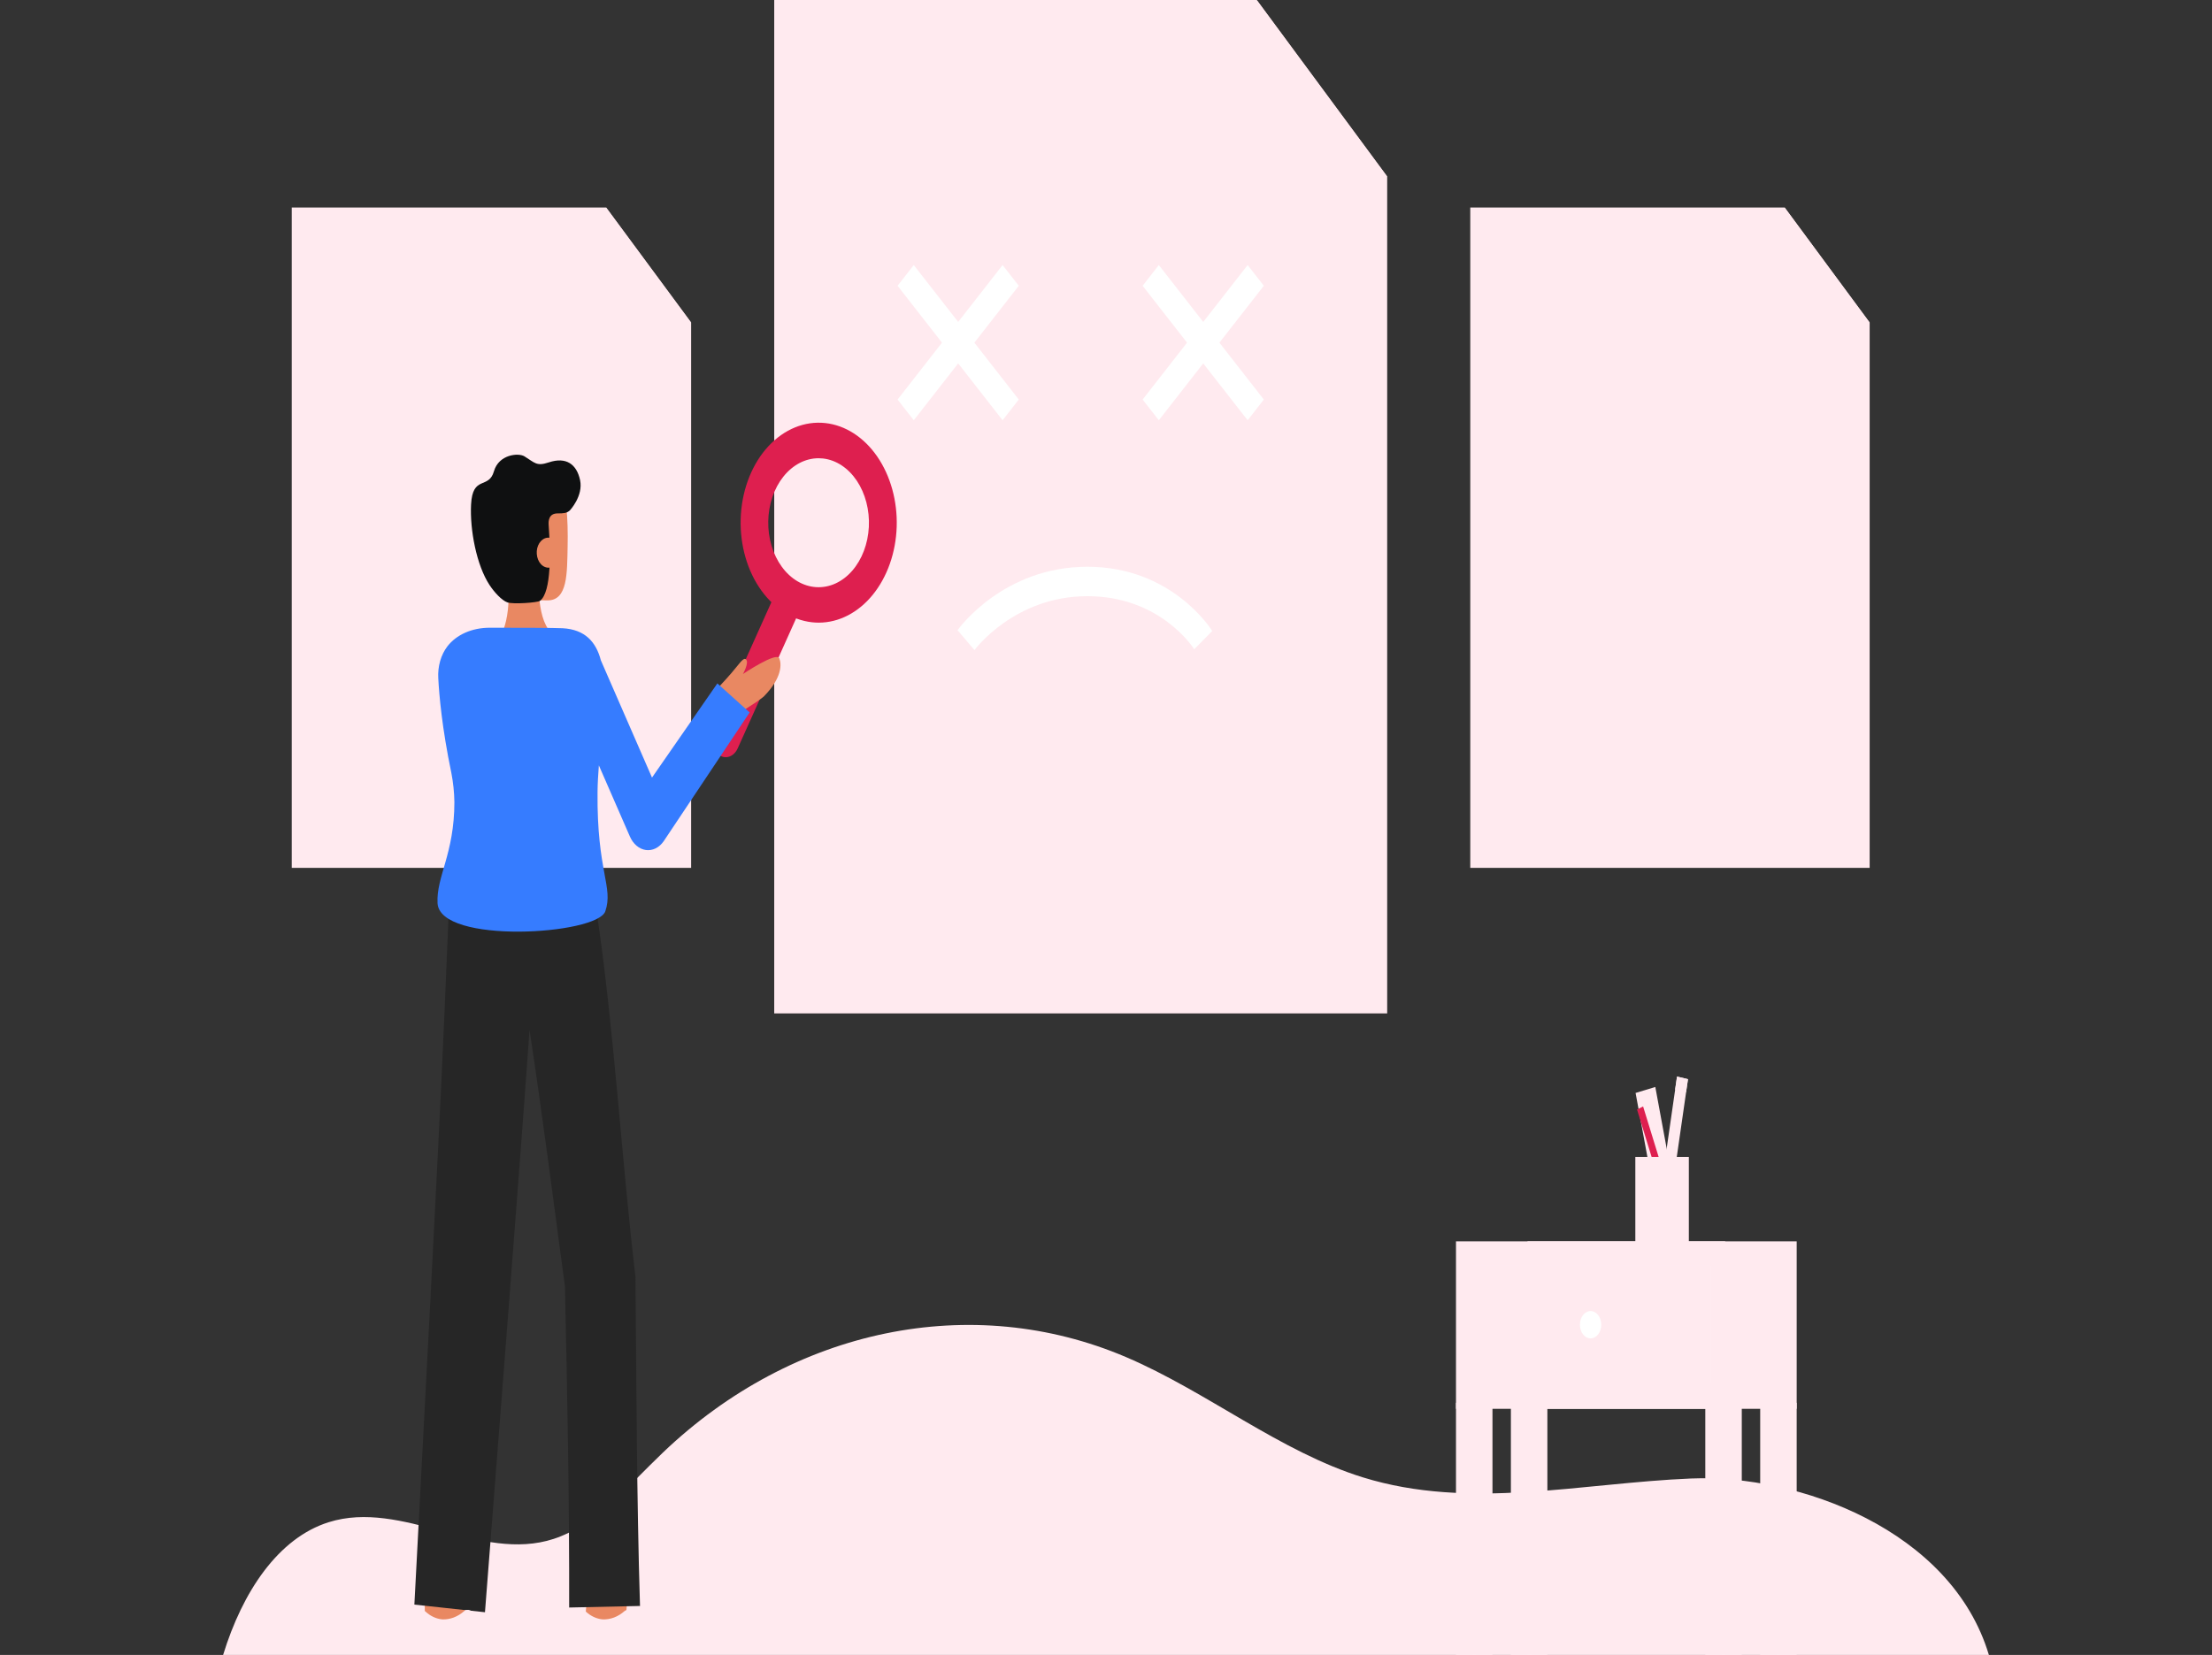 <svg width="461" height="345" viewBox="0 0 461 345" fill="none" xmlns="http://www.w3.org/2000/svg">
<rect x="0" y="0" width="461" height="345" fill="#333333" stroke="none"/>
<g clip-path="url(#clip0_207_70885)">
<path d="M414.5 345H46.5C50.532 331.827 57.979 320.652 68.476 317.337C83.832 312.494 100.083 325.81 115.404 320.803C124.109 317.962 130.962 309.681 138.163 302.804C165.33 276.857 202.56 269.188 234.707 282.922C251.511 290.097 266.823 302.645 284.037 307.981C306.296 314.882 329.574 309.157 352.463 308.216C374.757 307.297 406.699 318.933 414.5 345Z" fill="#FFEAEF"/>
<path d="M289.101 211.266H161.354V0H261.914L289.101 36.805V211.266Z" fill="#FFEAEF"/>
<path d="M261.914 0V36.805H289.101L261.914 0Z" fill="#FFEAEF"/>
<path d="M389.654 180.919H306.418V43.264H371.94L389.654 67.245V180.919Z" fill="#FFEAEF"/>
<path d="M371.94 43.264V67.245H389.655L371.94 43.264Z" fill="#FFEAEF"/>
<path d="M144.038 180.919H60.802V43.264H126.324L144.038 67.245V180.919Z" fill="#FFEAEF"/>
<path d="M126.324 43.264V67.245H144.038L126.324 43.264Z" fill="#FFEAEF"/>
<path d="M151.241 157.853C150.734 157.852 150.236 157.68 149.797 157.355C149.358 157.03 148.994 156.563 148.74 156.001C148.487 155.438 148.353 154.8 148.353 154.151C148.352 153.501 148.485 152.863 148.738 152.3L161.27 124.405C161.457 123.978 161.709 123.602 162.01 123.301C162.311 122.999 162.656 122.776 163.025 122.646C163.393 122.516 163.778 122.481 164.158 122.543C164.537 122.605 164.903 122.763 165.234 123.008C165.566 123.252 165.856 123.578 166.089 123.967C166.321 124.356 166.491 124.8 166.588 125.274C166.686 125.748 166.709 126.241 166.656 126.727C166.604 127.212 166.477 127.679 166.282 128.101L153.75 155.996C153.496 156.561 153.131 157.03 152.69 157.357C152.25 157.683 151.75 157.854 151.241 157.853Z" fill="#DE1F4F"/>
<path d="M170.636 129.801C170.174 129.801 169.709 129.775 169.24 129.725C164.941 129.255 160.963 126.616 158.183 122.389C155.402 118.163 154.047 112.694 154.413 107.187C154.78 101.68 156.84 96.585 160.14 93.023C163.439 89.462 167.708 87.725 172.007 88.195C176.185 88.652 180.065 91.159 182.835 95.192C185.606 99.225 187.054 104.472 186.877 109.84C186.7 115.207 184.912 120.279 181.885 123.999C178.859 127.718 174.829 129.797 170.635 129.801H170.636ZM170.617 95.527C167.872 95.522 165.236 96.895 163.272 99.35C161.308 101.806 160.173 105.149 160.11 108.664C160.047 112.179 161.062 115.585 162.936 118.153C164.81 120.721 167.395 122.246 170.137 122.402C172.879 122.558 175.559 121.332 177.604 118.986C179.648 116.641 180.894 113.363 181.074 109.855C181.255 106.347 180.355 102.888 178.569 100.219C176.782 97.551 174.251 95.885 171.517 95.578C171.215 95.543 170.914 95.527 170.617 95.527Z" fill="#DE1F4F"/>
<path d="M130.29 338.504L121.969 337.237C122.343 333.202 122.767 328.355 122.796 327.561C122.796 327.612 122.796 327.654 122.796 327.686H131.176C131.174 328.006 131.174 328.986 130.29 338.504Z" fill="#E98862"/>
<path d="M96.9 339.786L88.519 339.752C88.519 339.752 88.547 328.667 88.547 327.685H96.927C96.927 328.67 96.9 339.786 96.9 339.786Z" fill="#E98862"/>
<path d="M133.381 334.791C132.688 312.295 132.646 288.667 132.429 266.111C129.545 241.783 128.032 215.099 124.474 190.942L124.368 190.982L124.056 188.257L93.698 185.859C93.698 185.859 92.906 204.915 92.63 211.265C91.15 245.303 88.147 300.014 86.36 334.505L101.072 336.097C103.7 302.176 107.984 248.136 110.358 214.702C112.964 231.738 115.422 250.923 117.735 268.161C118.241 290.181 118.665 313.129 118.619 335.114L133.381 334.791Z" fill="#262626"/>
<path d="M107.086 343.938C107.521 343.935 107.937 343.711 108.244 343.316C108.55 342.92 108.72 342.385 108.719 341.828C108.719 341.777 108.719 341.726 108.713 341.675C108.689 341.276 108.576 340.894 108.388 340.575C108.2 340.255 107.945 340.011 107.652 339.871L97.897 335.686C97.708 335.606 97.508 335.579 97.31 335.608C97.112 335.636 96.922 335.718 96.751 335.85C95.41 337.041 93.806 337.651 92.175 337.588C90.904 337.472 89.685 336.901 88.655 335.94C88.565 335.845 88.455 335.785 88.339 335.767C88.223 335.749 88.105 335.774 87.999 335.838C87.894 335.902 87.805 336.004 87.742 336.13C87.68 336.257 87.647 336.404 87.647 336.554V342.663C87.647 343.026 87.76 343.375 87.96 343.631C88.16 343.888 88.432 344.032 88.716 344.032H88.72L107.086 343.938Z" fill="#FFEAEF"/>
<path d="M140.5 343.938C140.934 343.936 141.351 343.712 141.657 343.316C141.963 342.921 142.133 342.386 142.131 341.829C142.131 341.778 142.129 341.727 142.126 341.676C142.102 341.277 141.989 340.895 141.801 340.576C141.613 340.256 141.358 340.012 141.066 339.872L131.312 335.687C131.123 335.607 130.923 335.58 130.725 335.609C130.527 335.637 130.336 335.719 130.166 335.851C128.825 337.042 127.221 337.652 125.589 337.589C124.319 337.473 123.099 336.902 122.069 335.941C121.979 335.846 121.869 335.786 121.753 335.768C121.637 335.75 121.519 335.775 121.414 335.839C121.308 335.903 121.219 336.004 121.156 336.131C121.094 336.258 121.061 336.405 121.061 336.555V342.664C121.061 343.027 121.174 343.376 121.374 343.632C121.574 343.889 121.846 344.033 122.13 344.033H122.134L140.5 343.938Z" fill="#FFEAEF"/>
<path d="M103.534 133.446C103.534 133.446 106.62 131.35 105.931 120.587L112.306 119.072C112.306 119.072 111.588 128.723 114.815 131.786L103.534 133.446Z" fill="#E98862"/>
<path d="M102.313 116.413C102.755 119.678 104.146 122.771 106.394 123.825C109.064 125.077 111.041 125.162 114.119 125.162C118.319 125.162 118.18 119.551 118.298 113.896C118.418 108.222 118.064 102.13 116.404 100.151C113.092 96.203 103.366 98.703 102.183 105.308C101.572 108.724 101.892 113.304 102.313 116.413Z" fill="#E98862"/>
<path d="M120.893 100.089C120.191 96.788 118.001 95.176 114.38 96.389C111.804 97.251 111.478 96.476 109.297 95.131C108.048 94.36 103.95 94.712 102.936 98.265C101.849 102.072 98.486 98.989 98.174 105.19C97.912 110.38 99.282 117.799 102.034 121.973C102.987 123.419 104.541 125.151 105.745 125.579C106.927 126 112.039 125.63 112.536 125.255C114.977 123.399 114.726 114.883 114.339 109.421C114.276 108.522 114.404 107.028 116.205 107.028C117.442 107.028 118.127 106.991 118.766 106.401C118.767 106.401 121.596 103.389 120.893 100.089Z" fill="#0F1011"/>
<path d="M116.757 114.969C116.806 115.796 116.597 116.614 116.176 117.245C115.756 117.875 115.157 118.267 114.512 118.335C113.867 118.402 113.227 118.14 112.732 117.605C112.237 117.07 111.927 116.306 111.871 115.48C111.839 115.076 111.871 114.669 111.962 114.28C112.054 113.892 112.205 113.531 112.405 113.217C112.606 112.904 112.853 112.644 113.132 112.453C113.412 112.261 113.718 112.142 114.033 112.102C114.06 112.099 114.087 112.096 114.112 112.094C115.861 112.023 116.646 113.24 116.757 114.969Z" fill="#E98862"/>
<path d="M151.489 150.202C151.489 150.202 158.214 146.188 159.27 145.103C162.991 141.286 162.913 138.441 162.41 137.238C161.817 135.816 154.838 140.509 154.838 140.509C154.838 140.509 156.191 138.107 155.461 137.447C155.161 137.177 154.748 137.428 153.541 138.973C152.165 140.735 149.807 143.207 149.807 143.207L151.489 150.202Z" fill="#E98862"/>
<path d="M94.072 161.163C94.457 163.143 94.667 165.173 94.699 167.214C94.699 177.948 90.908 182.763 91.188 188.274C91.626 196.936 124.48 194.89 126.154 189.969C127.877 184.895 124.379 181.769 124.532 165.172C124.549 163.366 124.657 161.477 124.808 159.553L131.272 174.377C131.611 175.153 132.089 175.814 132.668 176.305C133.246 176.796 133.908 177.102 134.598 177.198C135.288 177.295 135.986 177.178 136.633 176.859C137.281 176.539 137.859 176.025 138.32 175.361L156.231 148.524L149.506 142.466L135.883 162.1L125.229 137.665C124.22 133.805 121.923 131.22 117.238 130.963C115.636 130.875 107.819 130.86 102.095 130.86C98.249 130.86 95.093 132.372 93.269 134.707L93.242 134.742C92.573 135.613 92.058 136.658 91.73 137.805C91.403 138.953 91.27 140.177 91.342 141.395C91.519 144.859 92.111 151.733 94.072 161.163Z" fill="#367CFF"/>
<path d="M212.324 59.575L208.95 55.254L187.064 83.291L190.437 87.612L212.324 59.575Z" fill="white"/>
<path d="M208.95 87.611L212.323 83.29L190.437 55.253L187.064 59.575L208.95 87.611Z" fill="white"/>
<path d="M263.394 59.575L260.021 55.254L238.134 83.291L241.507 87.612L263.394 59.575Z" fill="white"/>
<path d="M260.02 87.612L263.394 83.291L241.507 55.254L238.134 59.576L260.02 87.612Z" fill="white"/>
<path d="M203.089 135.526L199.563 131.374C199.95 130.834 209.22 118.149 226.625 118.149C244.132 118.149 252.299 130.991 252.638 131.538L248.889 135.354C248.61 134.913 241.711 124.284 226.625 124.284C211.418 124.284 203.17 135.413 203.089 135.526Z" fill="white"/>
<path d="M344.982 226.598L340.869 227.844L346.025 255.78L350.138 254.534L344.982 226.598Z" fill="#FFEAEF"/>
<path d="M349.507 224.432L345.976 248.952L348.259 249.492L351.79 224.971L349.507 224.432Z" fill="#FFEAEF"/>
<path d="M349.508 224.424L349.106 227.129L351.387 227.685L351.789 224.98L349.508 224.424Z" fill="#FFEAEF"/>
<path d="M342.438 230.659L341.17 231.299L348.569 255.357L349.836 254.717L342.438 230.659Z" fill="#DE1F4F"/>
<path d="M351.97 241.189H340.817V259.449H351.97V241.189Z" fill="#FFEAEF"/>
<path d="M311.046 292.432H306.875V345H311.046V292.432Z" fill="#FFEAEF"/>
<path d="M307.613 292.432H303.441V345H307.613V292.432Z" fill="#FFEAEF"/>
<path d="M363.003 292.432H358.832V345H363.003V292.432Z" fill="#FFEAEF"/>
<path d="M359.571 292.432H355.399V345H359.571V292.432Z" fill="#FFEAEF"/>
<path d="M322.487 292.432H318.315V345H322.487V292.432Z" fill="#FFEAEF"/>
<path d="M319.054 292.432H314.883V345H319.054V292.432Z" fill="#FFEAEF"/>
<path d="M374.445 292.432H370.273V345H374.445V292.432Z" fill="#FFEAEF"/>
<path d="M371.012 292.432H366.841V345H371.012V292.432Z" fill="#FFEAEF"/>
<path d="M374.445 258.782H318.342V293.691H374.445V258.782Z" fill="#FFEAEF"/>
<path d="M359.545 258.782H303.441V293.691H359.545V258.782Z" fill="#FFEAEF"/>
<g opacity="0.53">
<path d="M356.527 263.745H306.46V288.575H356.527V263.745Z" fill="#FFEAEF"/>
</g>
<path d="M331.493 279.009C332.721 279.009 333.716 277.734 333.716 276.161C333.716 274.588 332.721 273.312 331.493 273.312C330.265 273.312 329.27 274.588 329.27 276.161C329.27 277.734 330.265 279.009 331.493 279.009Z" fill="white"/>
</g>
<defs>
<clipPath id="clip0_207_70885">
<rect width="368" height="345" fill="white" transform="translate(46.5)"/>
</clipPath>
</defs>
</svg>

